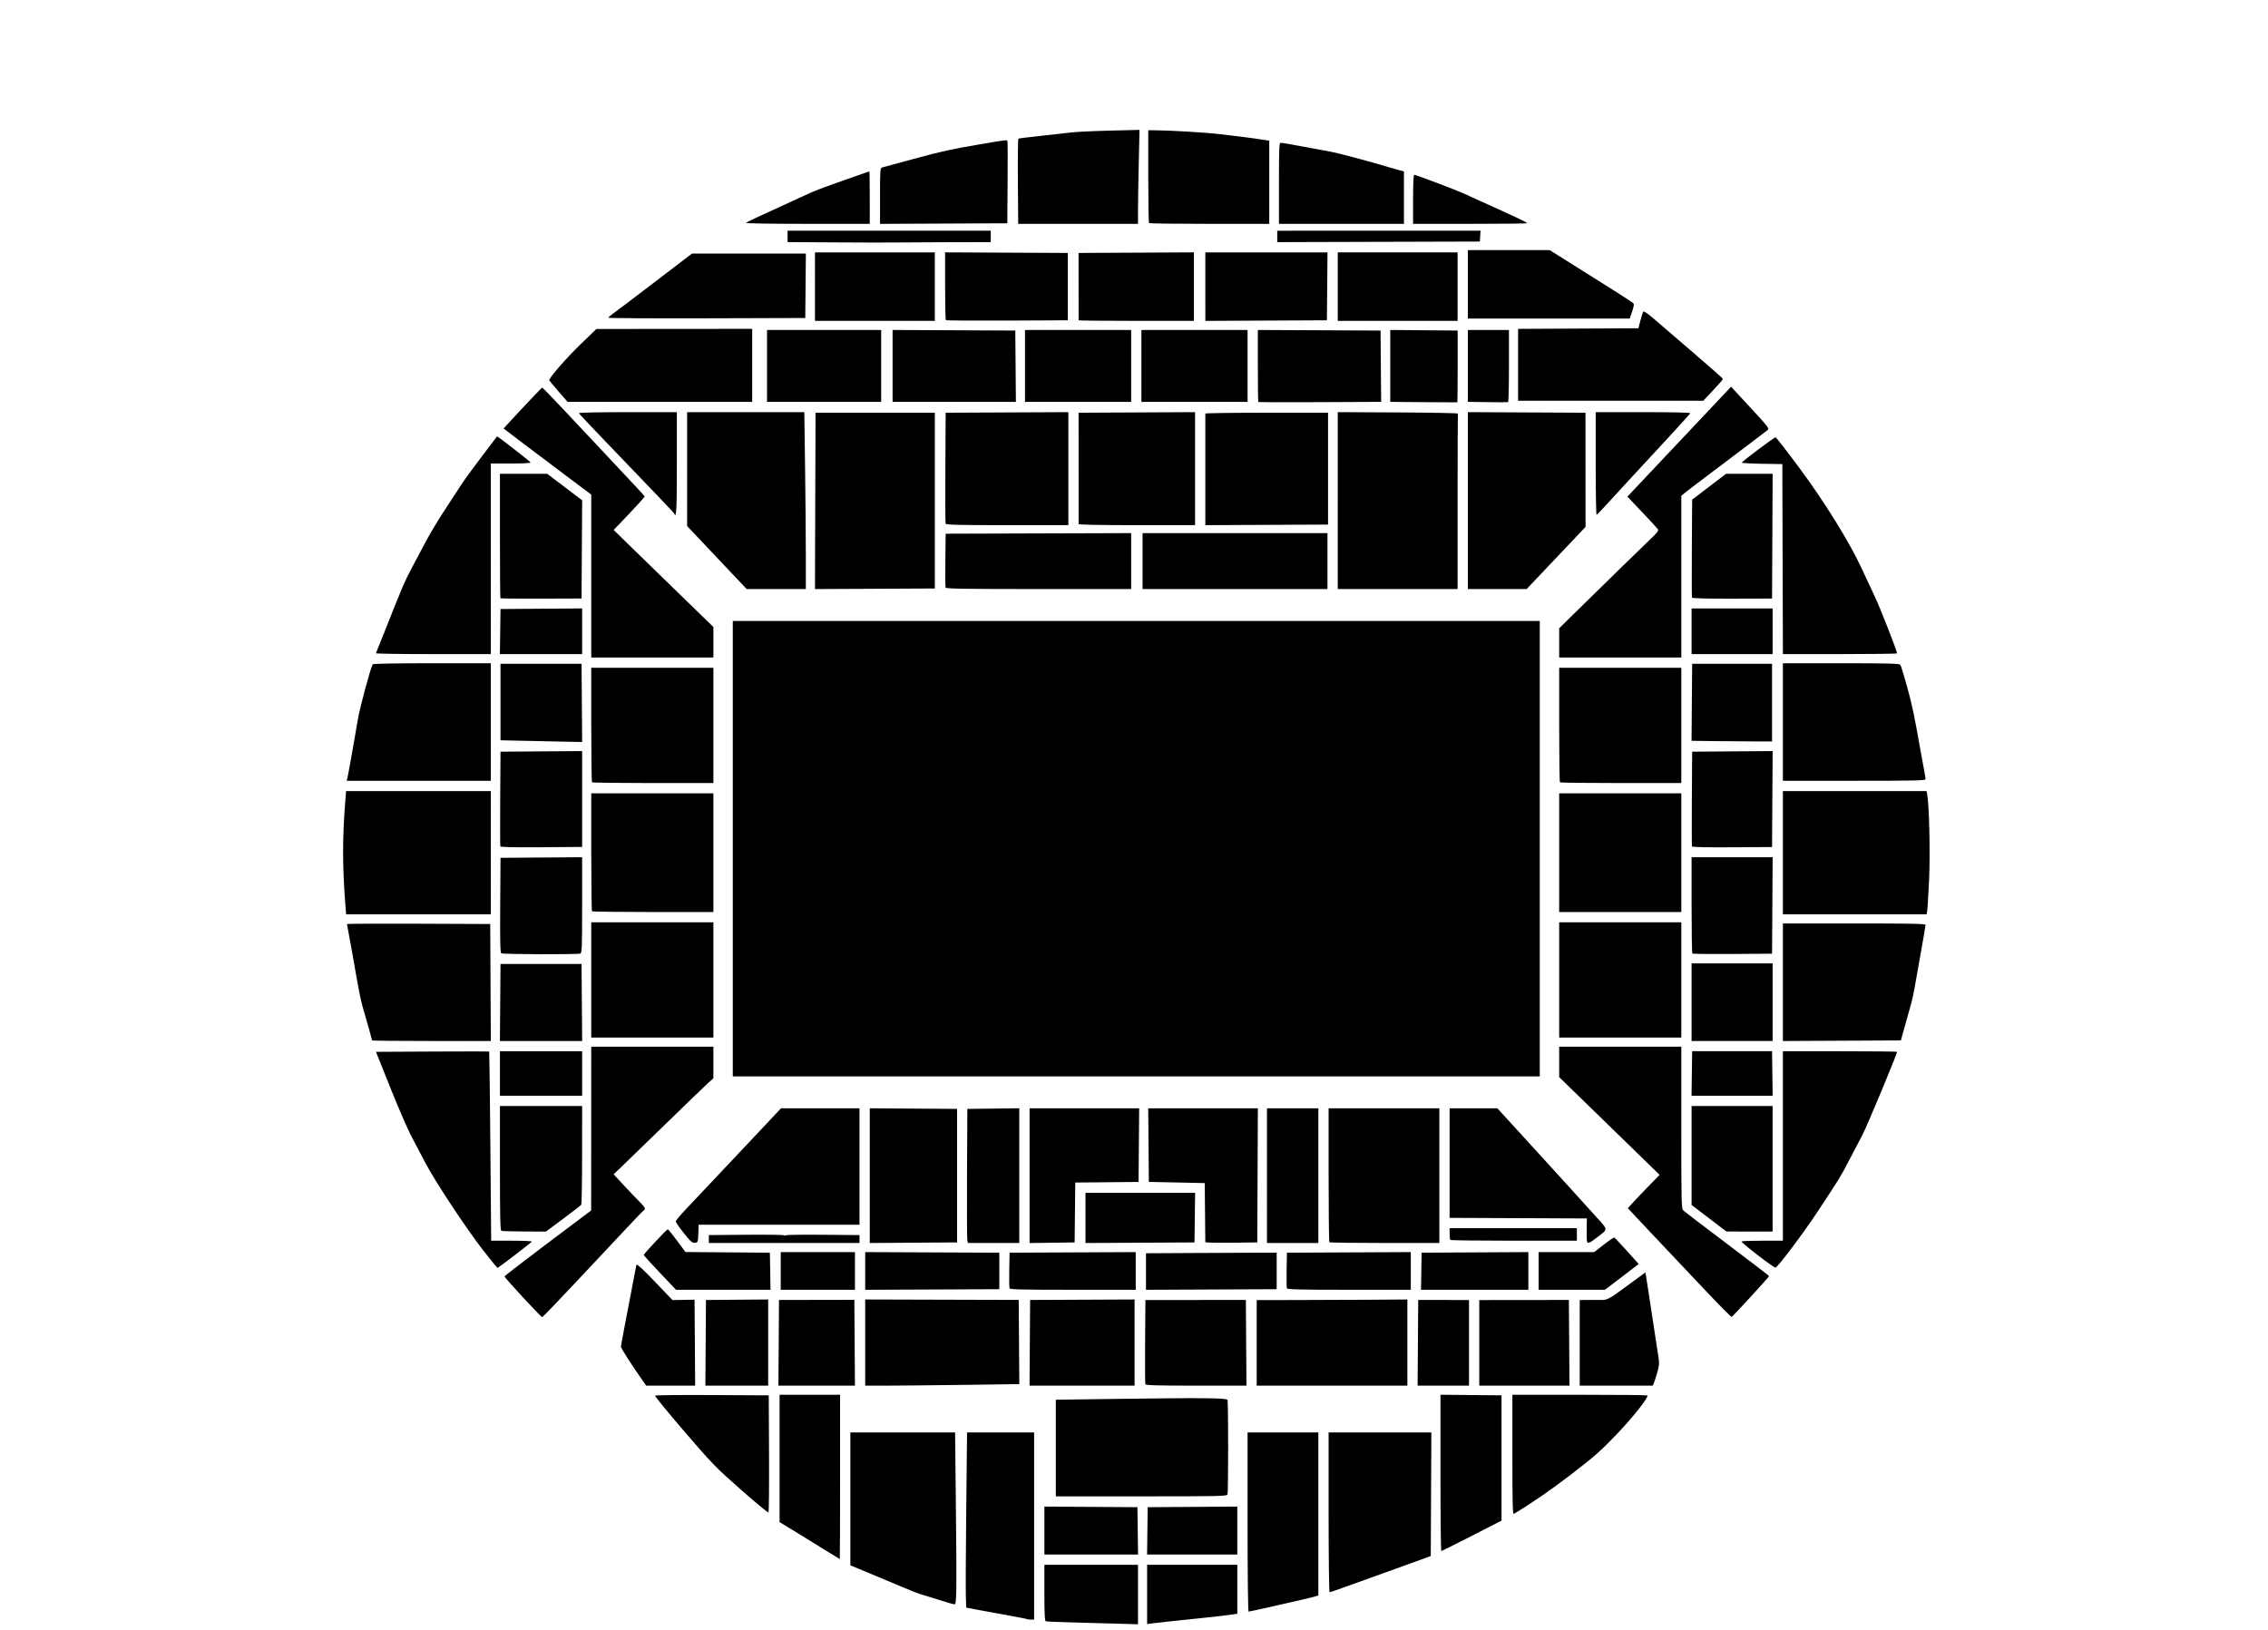<?xml version="1.0" encoding="UTF-8" standalone="no"?>
<!-- Created with Inkscape (http://www.inkscape.org/) -->

<svg
   version="1.1"
   id="svg1"
   width="1987"
   height="1428"
   viewBox="0 0 1987 1428"
   xmlns="http://www.w3.org/2000/svg"
   xmlns:svg="http://www.w3.org/2000/svg">
  <defs
     id="defs1" />
  <g
     id="g1">
    <path
       style="fill:#000000"
       d="m 1238,174.646 c 0,-13.56 0.367,-21.5 0.993,-21.5 1.479,0 36.578,13.28 43.507,16.461 3.3,1.515 10.275,4.682 15.5,7.039 28.839,13.005 40,18.287 40,18.932 0,0.313 -22.5,0.568 -50,0.568 h -50 z"
       id="tribune-ganay-aa" />
    <path
       style="fill:#000000"
       d="m 1120.5,160.646 c 0,-30.889 0.195,-35.5 1.5,-35.499 1.448,0.001 8.074,1.148 26,4.5 4.675,0.874 12.325,2.276 17,3.115 7.242,1.299 37.135,9.249 52,13.829 2.475,0.763 6.412,1.892 8.75,2.509 l 4.25,1.123 v 22.961 22.961 l -54.75,2e-4 -54.75,2e-4 z"
       id="tribune-ganay-ab" />
    <path
       style="fill:#000000"
       d="M 1006.667,195.479 C 1006.3,195.113 1006,176.663 1006,154.479 V 114.146 l 6.25,0.014 c 12.403,0.027 44.898,1.984 56.943,3.429 23.206,2.785 29.317,3.574 36.057,4.655 l 6.75,1.083 v 36.41 36.41 h -52.333 c -28.783,0 -52.633,-0.3 -53,-0.667 z"
       id="tribune-ganay-ac" />
    <path
       style="fill:#000000"
       d="m 891.774,159.05 c -0.151,-20.403 0.058,-37.301 0.464,-37.552 0.406,-0.251 8.956,-1.325 19,-2.388 10.044,-1.063 21.944,-2.402 26.445,-2.977 4.5,-0.574 19.987,-1.331 34.415,-1.68 l 26.232,-0.636 -0.663,29.414 c -0.365,16.178 -0.664,34.701 -0.665,41.164 L 997,196.146 h -52.476 -52.476 z"
       id="tribune-ganay-ad" />
    <path
       style="fill:#000000"
       d="m 771,171.722 c 0,-22.413 0.145,-24.484 1.75,-24.959 0.963,-0.285 13.675,-3.74 28.25,-7.678 24.672,-6.666 32.048,-8.289 57,-12.546 23.464,-4.003 24.179,-4.089 24.607,-2.975 0.231,0.601 0.301,17.066 0.156,36.588 L 882.5,195.646 l -55.75,0.258 -55.75,0.258 z"
       id="tribune-ganay-ae" />
    <path
       style="fill:#000000"
       d="m 653.55,195.251 c 0.809,-0.763 10.267,-5.194 41.45,-19.422 3.025,-1.38 9.1,-4.168 13.5,-6.196 4.4,-2.028 13.625,-5.627 20.5,-7.999 6.875,-2.372 16.941,-5.927 22.369,-7.9 5.428,-1.973 10.041,-3.588 10.25,-3.588 0.209,0 0.381,10.35 0.381,23 v 23 h -54.7 c -32.236,0 -54.31,-0.368 -53.75,-0.895 z"
       id="tribune-ganay-af" />
    <path
       style="fill:#000000"
       d="m 1119,207.163 v -4.993 l 89.054,-0.002 89.054,-0.002 -0.304,4.74 -0.304,4.74 -88.75,0.255 -88.75,0.255 z"
       id="tribune-ganay-ah" />
    <path
       style="fill:#000000"
       d="M 731.75,212.385 690,212.124 v -4.989 -4.989 h 89 89 v 5 5 l -41.75,0.099 c -22.962,0.054 -44.225,0.167 -47.25,0.25 -3.025,0.083 -24.288,0.034 -47.25,-0.11 z"
       id="tribune-ganay-ag" />
    <path
       style="fill:#000000"
       d="m 1286,249.146 v -30 h 35.847 35.847 l 8.903,5.627 c 4.896,3.095 11.603,7.305 14.903,9.357 22.937,14.261 48.202,30.356 49.255,31.379 1.005,0.976 0.837,2.457 -0.842,7.428 l -2.097,6.209 H 1356.908 1286 Z"
       id="tribune-ganay-b" />
    <path
       style="fill:#000000"
       d="m 533.038,278.401 c 0.021,-0.416 1.708,-1.931 3.75,-3.368 2.042,-1.437 18.52,-13.924 36.619,-27.75 L 606.314,222.146 h 49.858 49.858 l -0.266,28.25 -0.266,28.25 -86.25,0.256 c -47.438,0.141 -86.233,-0.084 -86.212,-0.5 z"
       id="tribune-ganay-n" />
    <path
       style="fill:#000000"
       d="m 1172,251.146 v -30 h 52.5 52.5 v 30 30 h -52.5 -52.5 z"
       id="tribune-ganay-d" />
    <path
       style="fill:#000000"
       d="M 1056,251.155 V 221.146 h 53.515 53.515 l -0.265,29.75 -0.265,29.75 -53.25,0.259 -53.25,0.259 z"
       id="tribune-ganay-f" />
    <path
       style="fill:#000000"
       d="m 944.984,280.646 c -0.009,-0.275 -0.023,-13.662 -0.032,-29.75 l -0.016,-29.25 50.532,-0.259 L 1046,221.128 v 30.009 30.009 h -50.5 c -27.775,0 -50.507,-0.225 -50.516,-0.5 z"
       id="tribune-ganay-h" />
    <path
       style="fill:#000000"
       d="M 828.675,280.488 C 828.304,280.117 828,266.609 828,250.471 v -29.342 l 53.75,0.259 53.75,0.259 v 29.5 29.5 l -53.075,0.259 c -29.191,0.142 -53.379,-0.045 -53.75,-0.417 z"
       id="tribune-ganay-j" />
    <path
       style="fill:#000000"
       d="m 714,251.146 v -30 h 52.5 52.5 v 30 30 H 766.5 714 Z"
       id="tribune-ganay-l" />
    <path
       style="fill:#000000"
       d="m 1330,319.655 v -31.491 l 52.706,-0.259 52.706,-0.259 1.783,-6.938 c 0.981,-3.816 2.156,-7.311 2.611,-7.767 0.456,-0.456 4.399,2.276 8.762,6.07 4.363,3.794 19.858,17.113 34.433,29.597 14.575,12.484 26.5,23.038 26.5,23.453 0,0.414 -3.883,4.878 -8.628,9.919 l -8.628,9.166 H 1411.122 1330 Z"
       id="tribune-ganay-a" />
    <path
       style="fill:#000000"
       d="m 1000,320.646 v -31.5 h 46.5 46.5 v 31.5 31.5 h -46.5 -46.5 z"
       id="tribune-ganay-g" />
    <path
       style="fill:#000000"
       d="m 898,320.646 v -31.5 h 46.5 46.5 v 31.5 31.5 H 944.5 898 Z"
       id="tribune-ganay-i" />
    <path
       style="fill:#000000"
       d="m 782,320.637 v -31.509 l 53.75,0.259 53.75,0.259 0.264,31.25 0.264,31.25 H 836.014 782 Z"
       id="tribune-ganay-k" />
    <path
       style="fill:#000000"
       d="m 672,320.646 v -31.5 h 50 50 v 31.5 31.5 h -50 -50 z"
       id="tribune-ganay-m" />
    <path
       style="fill:#000000"
       d="m 489.393,343.097 c -4.341,-4.977 -8.025,-9.423 -8.186,-9.88 -0.595,-1.688 14.445,-18.957 27.67,-31.771 L 522.5,288.247 590.75,288.196 659,288.146 v 32 32 h -80.857 -80.857 z"
       id="tribune-ganay-o" />
    <path
       id="tribune-ganay-c"
       style="fill:#000000"
       d="m 1247.25,352.381 -29.25,-0.265 v -31.5 -31.5 l 29.53,0.265 29.53,0.265 -4e-4,31.387 c -10e-5,17.263 -0.126,31.438 -0.28,31.5 -0.154,0.062 -13.442,-0.006 -29.53,-0.152 z m 56,-0.009 -17.25,-0.274 V 320.622 289.146 h 18 18 v 31.441 c 0,17.293 -0.338,31.58 -0.75,31.75 -0.412,0.17 -8.512,0.186 -18,0.035 z" />
    <path
       style="fill:#000000"
       d="M 1102.416,352.229 C 1102.187,352 1102,337.709 1102,320.471 v -31.342 l 53.75,0.259 53.75,0.259 0.264,31.233 0.264,31.233 -53.598,0.267 c -29.479,0.147 -53.785,0.08 -54.014,-0.15 z"
       id="tribune-ganay-e" />
    <path
       style="fill:#000000"
       d="m 1398,406.146 v -45 h 41.583 c 25.794,0 41.457,0.36 41.25,0.949 -0.302,0.86 -19.552,21.866 -55.907,61.006 -7.384,7.95 -16.126,17.475 -19.426,21.166 -3.3,3.691 -6.338,6.749 -6.75,6.795 -0.412,0.046 -0.75,-20.166 -0.75,-44.916 z"
       id="tribune-ganay-x" />
    <path
       style="fill:#000000"
       d="m 590.833,450.249 c -0.315,-0.848 -15.447,-16.747 -62.785,-65.968 -11.301,-11.751 -20.698,-21.763 -20.881,-22.25 -0.19,-0.505 18.179,-0.885 42.75,-0.885 H 593 v 45 c 0,39.558 -0.45,48.723 -2.167,44.103 z"
       id="tribune-ganay-p" />
    <path
       style="fill:#000000"
       d="m 1056,411.655 c 0,-26.68 0,-48.846 0,-49.259 0,-0.412 24.188,-0.75 53.75,-0.75 h 53.75 v 49 49 l -53.75,0.259 -53.75,0.259 z"
       id="tribune-ganay-u" />
    <path
       style="fill:#000000"
       d="m 944.99,459.146 c -0.005,-0.55 -0.014,-22.712 -0.02,-49.25 l -0.01,-48.25 51.02,-0.259 L 1047,361.128 v 49.509 49.509 h -51 c -33.327,0 -51.003,-0.347 -51.01,-1 z"
       id="tribune-ganay-t" />
    <path
       style="fill:#000000"
       d="m 828.458,458.896 c -0.263,-0.688 -0.362,-22.85 -0.219,-49.25 l 0.26,-48 53.75,-0.259 53.75,-0.259 v 49.509 49.509 h -53.531 c -41.903,0 -53.635,-0.272 -54.01,-1.25 z"
       id="tribune-ganay-s" />
    <path
       style="fill:#000000"
       d="m 1286,438.637 v -77.509 l 51.519,0.259 51.519,0.259 0.036,50 0.036,50 -25.806,27.246 -25.806,27.246 -25.75,0.004 -25.75,0.004 z"
       id="tribune-ganay-w" />
    <path
       style="fill:#000000"
       d="m 1172,438.637 v -77.509 l 52.75,0.259 c 29.012,0.142 52.638,0.596 52.5,1.009 -0.138,0.412 -0.25,35.175 -0.25,77.25 v 76.5 h -52.5 -52.5 z"
       id="tribune-ganay-v" />
    <path
       style="fill:#000000"
       d="m 1001,491.646 v -24.5 h 81 81 v 24.5 24.5 h -81 -81 z"
       id="tribune-ganay-u-bas" />
    <path
       style="fill:#000000"
       d="m 828.449,514.874 c -0.268,-0.699 -0.367,-11.612 -0.219,-24.25 L 828.5,467.646 909.75,467.39 991,467.134 v 24.506 24.506 h -81.031 c -64.638,0 -81.13,-0.257 -81.519,-1.272 z"
       id="tribune-ganay-s-bas" />
    <path
       style="fill:#000000"
       d="M 714.244,438.905 714.5,361.646 h 52.263 52.263 l 1.2e-4,77 1.2e-4,77 -52.519,0.259 -52.519,0.259 z"
       id="tribune-ganay-r" />
    <path
       style="fill:#000000"
       d="M 628.085,488.546 602,460.945 V 411.046 361.146 h 51.337 51.337 l 0.662,48.75 c 0.364,26.812 0.663,61.688 0.663,77.5 l 0.001,28.75 h -25.915 -25.915 z"
       id="tribune-ganay-q" />
    <path
       style="fill:#000000"
       d="m 1482.362,523.646 c -0.211,-0.55 -0.266,-20.089 -0.123,-43.42 l 0.261,-42.42 14.852,-11.33 14.852,-11.33 h 20.406 20.406 l -0.259,54.657 -0.259,54.657 -34.877,0.093 c -22.416,0.06 -35.014,-0.264 -35.261,-0.907 z"
       id="virage-sud-l" />
    <path
       style="fill:#000000"
       d="M 438.417,524.229 C 438.187,524 438,499.363 438,469.479 V 415.146 h 20.7 20.7 l 15.311,11.612 15.311,11.612 -0.261,43.023 -0.261,43.023 -35.333,0.116 c -19.433,0.064 -35.521,-0.072 -35.75,-0.301 z"
       id="virage-nord-r" />
    <path
       style="fill:#000000"
       d="m 1561.756,489.896 -0.256,-83.25 -17.75,-0.273 c -9.762,-0.15 -17.744,-0.6 -17.737,-1 0.017,-0.955 28.358,-22.236 29.561,-22.197 0.509,0.017 9.863,12.054 20.786,26.75 21.952,29.534 44.145,65.352 54.663,88.22 3.162,6.875 8.318,17.9 11.457,24.5 4.76,10.007 19.52,47.705 19.52,49.854 0,0.356 -22.497,0.646 -49.994,0.646 h -49.994 z"
       id="virage-sud-k" />
    <path
       style="fill:#000000"
       d="m 1482,553.146 v -20 h 35.5 35.5 v 20 20 h -35.5 -35.5 z"
       id="virage-sud-j" />
    <path
       style="fill:#000000"
       d="M 438.229,553.396 438.5,533.646 474.25,533.383 510,533.121 V 553.133 573.146 H 473.979 437.958 Z"
       id="virage-nord-b" />
    <path
       style="fill:#000000"
       d="m 329.326,572.396 c 0.244,-0.412 3.462,-8.4 7.151,-17.75 15.606,-39.559 18.118,-45.444 24.508,-57.42 3.692,-6.919 9.333,-17.53 12.536,-23.58 3.203,-6.05 10.085,-17.525 15.294,-25.5 5.209,-7.975 11.965,-18.325 15.015,-23 3.05,-4.675 11.381,-16.15 18.514,-25.5 7.133,-9.35 13.042,-17.106 13.131,-17.235 0.297,-0.429 29.02,21.903 29.359,22.827 0.192,0.522 -7.137,0.908 -17.25,0.908 H 430 v 83.5 83.5 h -50.559 c -27.807,0 -50.359,-0.338 -50.115,-0.75 z"
       id="virage-nord-a" />
    <path
       style="fill:#000000"
       d="m 1366,563.333 v -12.813 l 17.739,-17.437 c 24.087,-23.677 54.252,-53.095 62.761,-61.209 5.429,-5.176 6.776,-7.003 6,-8.135 -0.55,-0.803 -6.789,-7.56 -13.864,-15.016 l -12.864,-13.556 7.364,-7.823 c 4.05,-4.303 21.764,-23.085 39.364,-41.738 17.6,-18.653 34.729,-36.808 38.064,-40.343 l 6.064,-6.428 4.5,4.906 c 2.475,2.698 10.048,10.9 16.83,18.225 10.364,11.196 12.108,13.527 10.936,14.617 -0.767,0.713 -16.244,12.459 -34.395,26.101 -18.15,13.642 -34.913,26.357 -37.25,28.254 l -4.25,3.449 v 70.88 70.88 h -53.5 -53.5 z"
       id="virage-sud-m" />
    <path
       style="fill:#000000"
       d="M 518,504.77 V 433.393 L 492.317,414.126 C 478.192,403.528 460.912,390.493 453.918,385.158 l -12.717,-9.699 2.658,-2.907 c 13.68,-14.958 30.688,-32.907 31.18,-32.907 0.336,0 8.642,8.55 18.457,19 9.815,10.45 23.984,25.525 31.488,33.5 31.861,33.863 39.53,42.12 39.777,42.823 0.144,0.41 -5.904,7.192 -13.441,15.072 l -13.702,14.327 12.442,12.139 c 6.843,6.676 26.504,25.806 43.691,42.511 L 625,549.39 V 562.768 576.146 H 571.5 518 Z"
       id="virage-nord-q" />
    <path
       style="fill:#000000"
       d="m 1505.737,649.412 -23.763,-0.302 0.263,-33.732 0.263,-33.732 h 35 35 v 34 34 l -11.5,0.034 c -6.325,0.019 -22.194,-0.102 -35.263,-0.268 z"
       id="virage-sud-i" />
    <path
       style="fill:#000000"
       d="M 462,649.174 438.5,648.646 v -33.5 -33.5 h 35.5 35.5 l 0.263,34.25 0.263,34.25 -12.263,-0.222 C 491.018,649.802 474.925,649.464 462,649.174 Z"
       id="virage-nord-c" />
    <path
       style="fill:#000000"
       d="m 1562,632.646 v -51.5 h 50.878 c 40.673,0 51.095,0.262 51.963,1.307 0.597,0.719 3.343,9.607 6.103,19.75 4.513,16.586 6.114,24.222 11.621,55.443 0.873,4.95 2.228,12.311 3.012,16.357 0.783,4.046 1.424,7.984 1.424,8.75 0,1.176 -9.744,1.393 -62.5,1.393 H 1562 Z"
       id="virage-sud-h" />
    <path
       style="fill:#000000"
       d="m 304.345,681.896 c 0.309,-1.238 1.276,-6.3 2.149,-11.25 0.873,-4.95 2.5,-14.175 3.617,-20.5 1.117,-6.325 2.658,-15.247 3.424,-19.828 1.724,-10.306 11.134,-45.211 13.004,-48.236 0.348,-0.562 21.13,-0.936 52.02,-0.936 H 430 v 51.5 51.5 h -63.108 -63.108 z"
       id="virage-nord-d" />
    <path
       style="fill:#000000"
       d="M 1366.667,685.479 C 1366.3,685.113 1366,662.388 1366,634.979 V 585.146 h 53.5 53.5 v 50.5 50.5 h -52.833 c -29.058,0 -53.133,-0.3 -53.5,-0.667 z"
       id="virage-sud-n" />
    <path
       style="fill:#000000"
       d="M 518.667,685.479 C 518.3,685.113 518,662.388 518,634.979 V 585.146 h 53.5 53.5 v 50.5 50.5 h -52.833 c -29.058,0 -53.133,-0.3 -53.5,-0.667 z"
       id="virage-nord-p" />
    <path
       style="fill:#000000"
       d="m 1482.361,741.645 c -0.211,-0.551 -0.266,-19.451 -0.123,-42 l 0.261,-40.999 35.261,-0.263 35.261,-0.263 -0.261,42.039 -0.261,42.039 -34.877,0.223 c -22.559,0.145 -35.013,-0.13 -35.261,-0.778 z"
       id="virage-sud-g" />
    <path
       style="fill:#000000"
       d="m 438.361,741.645 c -0.211,-0.551 -0.266,-19.451 -0.122,-42 L 438.5,658.646 474.25,658.383 510,658.121 v 41.988 41.988 l -35.628,0.275 c -23.108,0.178 -35.763,-0.077 -36.011,-0.726 z"
       id="virage-nord-e" />
    <path
       style="fill:#000000"
       d="m 1366,747.146 v -52 h 53.5 53.5 v 52 52 h -53.5 -53.5 z"
       id="virage-sud-o" />
    <path
       style="fill:#000000"
       d="M 518.667,798.479 C 518.3,798.113 518,774.713 518,746.479 V 695.146 h 53.5 53.5 v 52 52 h -52.833 c -29.058,0 -53.133,-0.3 -53.5,-0.667 z"
       id="virage-nord-o" />
    <path
       style="fill:#000000"
       d="m 1562,747.146 v -54 h 62.92 62.921 l 0.549,2.75 c 1.81,9.073 2.777,51.977 1.692,75.112 -0.636,13.551 -1.4,25.876 -1.698,27.388 l -0.542,2.75 H 1624.92 1562 Z"
       id="virage-sud-f" />
    <path
       style="fill:#000000"
       d="m 302.593,792.896 c -2.65,-33.969 -2.653,-59.15 -0.009,-92 l 0.624,-7.75 H 366.604 430 v 54 54 h -63.382 -63.382 z"
       id="virage-nord-f" />
    <path
       style="fill:#000000"
       d="M 1482.679,835.492 C 1482.306,835.118 1482,815.988 1482,792.979 V 751.146 h 35.511 35.511 l -0.261,42.25 -0.261,42.25 -34.571,0.263 c -19.014,0.145 -34.876,-0.043 -35.25,-0.417 z"
       id="virage-sud-e" />
    <path
       style="fill:#000000"
       d="m 439.239,835.315 c -0.989,-0.628 -1.205,-9.751 -1,-42.235 L 438.5,751.646 474.25,751.383 510,751.121 v 41.906 c 0,37.29 -0.174,41.972 -1.582,42.513 -2.377,0.912 -67.723,0.7 -69.179,-0.224 z"
       id="virage-nord-g" />
    <path
       style="fill:#000000"
       d="m 1366,858.646 v -50.5 h 53.5 53.5 v 50.5 50.5 h -53.5 -53.5 z"
       id="virage-sud-p" />
    <path
       style="fill:#000000"
       d="m 518,858.646 v -50.5 h 53.5 53.5 v 50.5 50.5 H 571.5 518 Z"
       id="virage-nord-n" />
    <path
       style="fill:#000000"
       d="m 1562,860.655 v -51.509 h 62.5 c 49.338,0 62.498,0.263 62.492,1.25 0,0.688 -1.826,11.375 -4.048,23.75 -2.222,12.375 -4.69,26.325 -5.486,31 -0.795,4.675 -2.09,10.75 -2.876,13.5 -0.787,2.75 -3.183,11.3 -5.325,19 l -3.895,14 -51.681,0.259 -51.681,0.259 z"
       id="virage-sud-d" />
    <path
       style="fill:#000000"
       d="m 1482,878.146 v -34 h 35.5 35.5 v 34 34 h -35.5 -35.5 z"
       id="virage-sud-c" />
    <path
       style="fill:#000000"
       d="m 438.237,878.396 0.263,-33.75 h 35.5 35.5 l 0.263,33.75 0.263,33.75 H 474 437.973 Z"
       id="virage-nord-i" />
    <path
       style="fill:#000000"
       d="m 326,911.667 c 0,-0.499 -4.715,-17.279 -8.015,-28.521 -2.133,-7.267 -3.223,-12.869 -9.533,-49 -0.913,-5.225 -2.288,-12.744 -3.056,-16.708 C 304.628,813.474 304,809.983 304,809.681 c 0,-0.302 28.238,-0.434 62.75,-0.292 l 62.75,0.258 0.259,51.25 0.259,51.25 H 378.009 C 349.404,912.146 326,911.93 326,911.667 Z"
       id="virage-nord-h" />
    <path
       style="fill:#000000"
       d="m 642,743.646 v -199.5 H 995.5 1349 v 199.5 199.5 H 995.5 642 Z"
       id="pelouse" />
    <path
       style="fill:#000000"
       d="m 1482.229,940.618 0.271,-19.528 h 35 35 l 0.271,19.528 0.271,19.528 H 1517.5 1481.958 Z"
       id="virage-sud-b" />
    <path
       style="fill:#000000"
       d="m 438,940.646 v -19.5 h 36 36 v 19.5 19.5 h -36 -36 z"
       id="virage-nord-j" />
    <path
       style="fill:#000000"
       d="M 1497.25,1067.46 1482,1055.835 v -43.344 -43.345 h 35.5 35.5 v 55 55 l -20.25,-0.03 -20.25,-0.03 z"
       id="virage-sud-r" />
    <path
       style="fill:#000000"
       d="m 439.25,1078.484 c -0.979,-0.395 -1.25,-12.323 -1.25,-54.921 V 969.146 h 36 36 l -0.015,42.75 c -0.008,23.512 -0.346,43.206 -0.75,43.764 -0.404,0.558 -7.531,6.07 -15.838,12.25 l -15.103,11.236 -18.897,-0.079 c -10.393,-0.043 -19.459,-0.306 -20.147,-0.583 z"
       id="virage-nord-l" />
    <path
       style="fill:#000000"
       d="m 1270.667,1086.479 c -0.367,-0.367 -0.667,-2.842 -0.667,-5.5 v -4.833 h 55.75 55.75 v 5.5 5.5 h -55.083 c -30.296,0 -55.383,-0.3 -55.75,-0.667 z"
       id="tribune-jean-bouin-ab" />
    <path
       style="fill:#000000"
       d="m 1390.5,1088.147 c -0.34,-0.55 -0.529,-5.387 -0.421,-10.75 l 0.197,-9.751 -60.138,-0.258 -60.138,-0.258 v -47.992 -47.992 h 20.932 20.932 l 25.818,28.262 c 26.964,29.516 47.091,51.657 61.576,67.738 9.722,10.793 9.732,9.668 -0.157,17.155 -6.709,5.08 -7.593,5.475 -8.601,3.846 z"
       id="tribune-jean-bouin-i" />
    <path
       style="fill:#000000"
       d="m 1164.667,1088.479 c -0.367,-0.367 -0.667,-26.917 -0.667,-59 V 971.146 h 48.5 48.5 v 59 59 h -47.833 c -26.308,0 -48.133,-0.3 -48.5,-0.667 z"
       id="tribune-jean-bouin-g" />
    <path
       style="fill:#000000"
       d="m 1110,1030.146 v -59 h 22.5 22.5 v 59 59 h -22.5 -22.5 z"
       id="tribune-jean-bouin-f" />
    <path
       style="fill:#000000"
       d="m 1055.976,1088.415 c -0.013,-0.423 -0.126,-12.244 -0.25,-26.269 l -0.226,-25.5 -24.5,-0.5 -24.5,-0.5 -0.264,-32.25 -0.264,-32.25 h 48.022 48.022 l -0.258,58.75 -0.258,58.75 -22.75,0.269 c -12.512,0.148 -22.761,-0.077 -22.774,-0.5 z"
       id="tribune-jean-bouin-vide-2" />
    <path
       style="fill:#000000"
       d="m 951,1067.156 v -22.01 h 48.02 48.02 l -0.27,21.75 -0.27,21.75 -47.75,0.26 -47.75,0.26 z"
       id="tribune-jean-bouin-loges" />
    <path
       style="fill:#000000"
       d="M 902,1030.167 V 971.146 h 48.014 48.014 l -0.264,32.25 -0.264,32.25 -27.733,0.266 -27.733,0.266 -0.267,26.234 -0.267,26.234 -19.75,0.271 -19.75,0.271 z"
       id="tribune-jean-bouin-vide-1" />
    <path
       style="fill:#000000"
       d="m 847.493,1086.896 c -0.3,-1.238 -0.421,-27.675 -0.269,-58.75 l 0.276,-56.5 22.75,-0.269 22.75,-0.269 v 59.019 59.019 H 870.519 848.038 Z"
       id="tribune-jean-bouin-e" />
    <path
       style="fill:#000000"
       d="m 762,1030.146 v -59.024 l 38.25,0.262 38.25,0.262 v 58.5 58.5 l -38.25,0.262 -38.25,0.262 z"
       id="tribune-jean-bouin-d" />
    <path
       style="fill:#000000"
       d="m 621,1085.672 v -3.446 l 32.25,-0.29 c 17.738,-0.159 32.733,0.037 33.324,0.436 0.591,0.399 1.491,0.399 2,0 0.509,-0.399 15.214,-0.596 32.676,-0.436 l 31.75,0.29 v 3.445 3.445 l -66,7e-4 -66,7e-4 z"
       id="tribune-jean-bouin-aa" />
    <path
       style="fill:#000000"
       d="m 599.084,1080.457 c -3.865,-4.846 -7.04,-9.429 -7.056,-10.185 -0.016,-0.755 3.909,-5.495 8.722,-10.533 4.812,-5.038 25.564,-27.032 46.115,-48.876 L 684.23,971.146 H 718.615 753 v 51 51 h -70.458 -70.458 l -0.292,7.75 c -0.286,7.588 -0.348,7.756 -2.987,8.061 -2.33,0.269 -3.645,-0.88 -9.722,-8.5 z"
       id="tribune-jean-bouin-b" />
    <path
       style="fill:#000000"
       d="m 1539.796,1099.707 c -8.087,-6.226 -14.425,-11.599 -14.083,-11.941 0.341,-0.341 8.646,-0.621 18.454,-0.621 H 1562 v -83 -83 h 50 c 27.5,0 50,0.218 50,0.484 0,2.102 -26.291,65.179 -30.433,73.016 -2.907,5.5 -8.338,15.85 -12.069,23 -7.347,14.081 -6.934,13.41 -26.75,43.5 -12.628,19.175 -35.024,48.999 -37.254,49.609 -0.547,0.15 -7.611,-4.822 -15.698,-11.048 z"
       id="virage-sud-a" />
    <path
       style="fill:#000000"
       d="m 423.564,1095.908 c -15.318,-19.702 -42.357,-60.627 -51.047,-77.262 -3.735,-7.15 -9.296,-17.725 -12.357,-23.5 -3.062,-5.775 -11.239,-24.675 -18.173,-42 l -12.606,-31.5 49.467,-0.259 c 27.207,-0.143 49.598,-0.128 49.759,0.033 0.161,0.161 0.612,37.515 1.003,83.009 l 0.71,82.717 H 448.16 c 9.812,0 17.821,0.338 17.797,0.75 -0.034,0.597 -27.949,22.016 -29.991,23.012 -0.295,0.144 -5.876,-6.606 -12.402,-15 z"
       id="virage-nord-k" />
    <path
       style="fill:#000000"
       d="m 1348,1113.646 v -16.5 h 24.341 24.341 l 8.345,-6.521 c 4.59,-3.587 8.738,-6.39 9.217,-6.23 0.48,0.16 5.498,5.439 11.152,11.732 l 10.279,11.441 -14.78,11.289 -14.78,11.289 H 1377.057 1348 Z"
       id="tribune-jean-bouin-j" />
    <path
       style="fill:#000000"
       d="m 1245.225,1113.896 0.275,-16.25 46.75,-0.26 46.75,-0.26 v 16.51 16.51 h -47.025 -47.025 z"
       id="tribune-jean-bouin-h" />
    <path
       style="fill:#000000"
       d="m 1127.441,1128.852 c -0.273,-0.712 -0.371,-8.024 -0.219,-16.25 l 0.278,-14.956 54.25,-0.259 54.25,-0.259 v 16.509 16.509 h -54.031 c -43.281,0 -54.13,-0.257 -54.528,-1.294 z"
       id="tribune-jean-bouin-sud-2" />
    <path
       style="fill:#000000"
       d="m 1004,1114.154 v -16.008 l 42,-0.235 c 23.1,-0.129 48.862,-0.242 57.25,-0.25 l 15.25,-0.015 v 16 16 l -57.25,0.258 -57.25,0.258 z"
       id="tribune-jean-bouin-sud-1" />
    <path
       style="fill:#000000"
       d="m 884.441,1128.852 c -0.273,-0.712 -0.371,-8.024 -0.219,-16.25 l 0.278,-14.956 55.25,-0.259 55.25,-0.258 v 16.508 16.509 h -55.031 c -44.099,0 -55.13,-0.257 -55.528,-1.294 z"
       id="tribune-jean-bouin-nord-1" />
    <path
       style="fill:#000000"
       d="m 758,1113.646 v -16.516 l 58.75,0.258 58.75,0.258 v 16 16 l -58.75,0.258 -58.75,0.258 z"
       id="tribune-jean-bouin-nord-2" />
    <path
       style="fill:#000000"
       d="m 684,1113.646 v -16.5 h 32.5 32.5 v 16.5 16.5 H 716.5 684 Z"
       id="tribune-jean-bouin-c" />
    <path
       style="fill:#000000"
       d="M 578.133,1115.252 C 570.36,1107.06 564,1100.04 564,1099.653 c 0,-0.993 20.108,-22.507 21.036,-22.507 0.419,0 4.07,4.48 8.113,9.956 l 7.35,9.956 37,0.294 37,0.294 0.275,16.25 0.275,16.25 h -41.391 -41.391 z"
       id="tribune-jean-bouin-a" />
    <path
       style="fill:#000000"
       d="m 1491.912,1128.434 c -13.396,-14.184 -27.327,-28.938 -30.957,-32.788 -3.63,-3.85 -10.644,-11.275 -15.586,-16.5 -4.942,-5.225 -11.284,-11.978 -14.092,-15.006 l -5.106,-5.506 4.524,-4.994 c 2.488,-2.747 8.749,-9.312 13.913,-14.588 l 9.388,-9.594 -32.248,-31.402 c -17.737,-17.271 -37.536,-36.545 -43.999,-42.831 L 1366,943.796 V 930.471 917.146 h 53.5 53.5 v 70.961 c 0,69.119 0.051,71.007 1.953,72.75 1.074,0.984 18.372,14.164 38.438,29.289 20.067,15.125 36.508,27.725 36.536,28 0.068,0.666 -31.844,35.419 -32.863,35.788 -0.437,0.159 -11.755,-11.316 -25.152,-25.5 z"
       id="virage-sud-q" />
    <path
       style="fill:#000000"
       d="m 458.095,1136.719 c -8.852,-9.585 -16.09,-17.798 -16.084,-18.25 0.006,-0.453 17.086,-13.648 37.956,-29.323 l 37.945,-28.5 0.044,-71.75 0.044,-71.75 h 53.5 53.5 v 13.855 13.855 l -4.387,3.895 c -2.413,2.142 -19.176,18.304 -37.25,35.915 -18.074,17.611 -35.766,34.778 -39.316,38.149 l -6.453,6.13 9.12,9.851 c 5.016,5.418 11.182,11.857 13.703,14.309 4.339,4.22 5.523,6.45 3.833,7.215 -0.412,0.187 -4.125,3.942 -8.25,8.346 -4.125,4.404 -11.325,12.059 -16,17.012 -4.675,4.953 -21.037,22.385 -36.359,38.737 -15.323,16.352 -28.217,29.732 -28.655,29.732 -0.437,0 -8.038,-7.842 -16.891,-17.427 z"
       id="virage-nord-m" />
    <path
       style="fill:#000000"
       d="m 1384,1176.646 v -37.5 l 6.25,-0.107 c 3.438,-0.059 8.684,-0.056 11.658,0.01 6.459,0.134 6.938,-0.125 25.59,-13.822 l 13.998,-10.279 0.767,4.351 c 0.422,2.393 1.397,8.626 2.166,13.851 0.77,5.225 2.822,18.725 4.56,30 1.738,11.275 3.569,23.2 4.068,26.5 0.75,4.962 0.553,7.211 -1.137,13 -1.124,3.85 -2.456,8.012 -2.96,9.25 l -0.916,2.25 H 1416.021 1384 Z"
       id="tribune-jean-bouin-p" />
    <path
       style="fill:#000000"
       d="m 1296,1176.646 v -37.5 l 17,-0.02 c 9.35,-0.011 27.012,-0.03 39.25,-0.041 l 22.25,-0.021 0.262,37.541 0.262,37.541 H 1335.512 1296 Z"
       id="tribune-jean-bouin-o" />
    <path
       style="fill:#000000"
       d="m 1242.238,1176.609 0.262,-37.537 16.5,-0.01 c 9.075,-0.01 19.087,0.011 22.25,0.037 l 5.75,0.047 v 37.5 37.5 h -22.512 -22.512 z"
       id="tribune-jean-bouin-n" />
    <path
       style="fill:#000000"
       d="m 1101,1176.646 v -37.5 l 32.25,-0.013 c 17.738,-0.01 47.438,-0.119 66,-0.25 l 33.75,-0.237 -3e-4,37.75 -3e-4,37.75 h -66 -66 z"
       id="tribune-jean-bouin-vide-4" />
    <path
       style="fill:#000000"
       d="m 1003.456,1212.89 c -0.265,-0.69 -0.363,-17.577 -0.219,-37.527 l 0.263,-36.273 44,-0.01 44,-0.01 0.262,37.537 0.262,37.537 h -44.043 c -34.394,0 -44.149,-0.275 -44.525,-1.254 z"
       id="tribune-jean-bouin-prestige-2" />
    <path
       style="fill:#000000"
       d="m 902.238,1176.602 0.262,-37.542 45.75,-0.208 45.75,-0.208 10e-6,37.75 10e-6,37.75 h -46.012 -46.012 z"
       id="tribune-jean-bouin-prestige-1" />
    <path
       style="fill:#000000"
       d="m 758,1176.394 5e-5,-37.75 67.25,0.194 67.25,0.194 0.262,36.893 0.262,36.893 -49.676,0.663 c -27.322,0.365 -57.702,0.663 -67.512,0.663 H 758 Z"
       id="tribune-jean-bouin-vide-3" />
    <path
       style="fill:#000000"
       d="m 682.238,1176.61 0.262,-37.534 33,-0.062 33,-0.062 0.262,37.596 0.262,37.596 H 715.5 681.976 Z"
       id="tribune-jean-bouin-m" />
    <path
       style="fill:#000000"
       d="m 618.238,1176.61 0.262,-37.536 27.25,-0.214 27.25,-0.214 -3.8e-4,37.75 -3.7e-4,37.75 h -27.512 -27.512 z"
       id="tribune-jean-bouin-l" />
    <path
       style="fill:#000000"
       d="m 561.77,1207.896 c -8.754,-12.418 -17.77,-26.574 -17.769,-27.898 4e-4,-0.744 1.755,-10.352 3.9,-21.352 2.144,-11 5.113,-26.525 6.597,-34.5 1.484,-7.975 2.901,-15.158 3.15,-15.962 0.295,-0.953 5.869,4.191 15.995,14.76 l 15.542,16.222 9.658,-0.179 9.658,-0.179 0.262,37.669 0.262,37.669 H 587.6 566.176 Z"
       id="tribune-jean-bouin-k" />
    <path
       style="fill:#000000"
       d="m 925,1268.809 v -42.337 l 48.75,-0.662 c 81.875,-1.112 100.93,-0.94 101.643,0.917 0.793,2.066 0.793,80.771 0,82.836 -0.546,1.423 -8.13,1.582 -75.5,1.582 H 925 Z"
       id="tribune-jean-bouin-tribune-presse" />
    <path
       style="fill:#000000"
       d="m 649.085,1305.284 c -22.106,-19.484 -24.882,-22.343 -49.655,-51.138 -14.432,-16.775 -25.918,-30.842 -25.525,-31.259 0.393,-0.418 22.963,-0.643 50.155,-0.5 l 49.44,0.26 0.259,50.941 c 0.143,28.017 -0.082,51.254 -0.5,51.638 -0.418,0.383 -11.296,-8.59 -24.174,-19.941 z"
       id="tribune-jean-bouin-q" />
    <path
       style="fill:#000000"
       d="m 1325,1274.705 v -52.559 h 58.833 c 32.358,0 59.089,0.256 59.401,0.568 1.416,1.416 -12.151,18.626 -26.735,33.914 -13.658,14.318 -19.374,19.374 -39.048,34.542 -18.591,14.333 -35.038,25.687 -51.202,35.346 -0.994,0.594 -1.25,-10.033 -1.25,-51.812 z"
       id="tribune-jean-bouin-z" />
    <path
       style="fill:#000000"
       d="m 1262,1290.63 v -68.516 l 26.75,0.266 26.75,0.266 v 54.889 54.889 l -26,13.304 c -14.3,7.317 -26.337,13.33 -26.75,13.361 -0.412,0.031 -0.75,-30.775 -0.75,-68.459 z"
       id="tribune-jean-bouin-y" />
    <path
       style="fill:#000000"
       d="m 721,1357.06 c -7.975,-4.983 -19.788,-12.268 -26.25,-16.189 l -11.75,-7.13 v -55.797 -55.797 h 26.5 26.5 v 72 c 0,39.6 -0.113,71.994 -0.25,71.987 -0.138,-0.01 -6.775,-4.09 -14.75,-9.073 z"
       id="tribune-jean-bouin-r" />
    <path
       style="fill:#000000"
       d="m 1164,1325.146 v -70 h 45.009 45.009 l -0.259,54.145 -0.259,54.145 -9,3.3 c -4.95,1.815 -14.738,5.35 -21.75,7.855 -19.269,6.884 -36.143,12.952 -47.151,16.955 -5.446,1.98 -10.283,3.6 -10.75,3.6 -0.467,0 -0.849,-31.5 -0.849,-70 z"
       id="tribune-jean-bouin-x" />
    <path
       style="fill:#000000"
       d="m 828.5,1403.675 c -3.85,-1.266 -10.375,-3.286 -14.5,-4.49 -10.329,-3.013 -10.605,-3.119 -36.5,-14.05 -12.65,-5.34 -25.136,-10.559 -27.746,-11.599 l -4.746,-1.89 -0.004,-58.25 -0.004,-58.25 h 45.88 45.88 l 0.702,66.25 c 0.753,70.992 0.605,83.949 -0.962,84.335 -0.55,0.135 -4.15,-0.79 -8,-2.056 z"
       id="tribune-jean-bouin-s" />
    <path
       style="fill:#000000"
       d="m 1093,1333.646 v -78.5 h 31 31 v 71.422 71.422 l -3.25,0.975 c -1.788,0.536 -6.4,1.68 -10.25,2.541 -3.85,0.862 -15.921,3.608 -26.826,6.103 -10.904,2.495 -20.242,4.536 -20.75,4.536 -0.558,0 -0.924,-31.113 -0.924,-78.5 z"
       id="tribune-jean-bouin-w" />
    <path
       style="fill:#000000"
       d="m 899.917,1418.742 c -0.229,-0.223 -7.392,-1.64 -15.917,-3.15 -8.525,-1.51 -20.45,-3.691 -26.5,-4.846 l -11,-2.1 -0.33,-10.5 c -0.181,-5.775 -0.015,-40.312 0.37,-76.75 l 0.7,-66.25 H 876.62 906 v 82 82 h -2.833 c -1.558,0 -3.021,-0.182 -3.25,-0.404 z"
       id="tribune-jean-bouin-t" />
    <path
       id="tribune-jean-bouin-v"
       style="fill:#000000"
       d="m 1005,1397.083 v -25.937 h 39.5 39.5 v 21.41 21.41 l -6.75,1.01 c -3.712,0.555 -14.175,1.755 -23.25,2.666 -17.704,1.777 -40.456,4.236 -45.75,4.945 l -3.25,0.435 z m 0.23,-55.687 0.27,-20.75 39.25,-0.262 39.25,-0.262 v 21.012 21.012 h -39.52 -39.52 z" />
    <path
       id="tribune-jean-bouin-u"
       style="fill:#000000"
       d="m 948.5,1421.894 c -17.05,-0.444 -31.562,-1.005 -32.25,-1.246 -0.954,-0.335 -1.25,-6.245 -1.25,-24.97 v -24.531 h 41 41 v 26.051 26.051 l -8.75,-0.273 c -4.812,-0.15 -22.7,-0.636 -39.75,-1.081 z M 915,1341.135 v -21.011 l 40.75,0.261 40.75,0.261 0.27,20.75 0.27,20.75 H 956.02 915 Z" />
  </g>
</svg>
